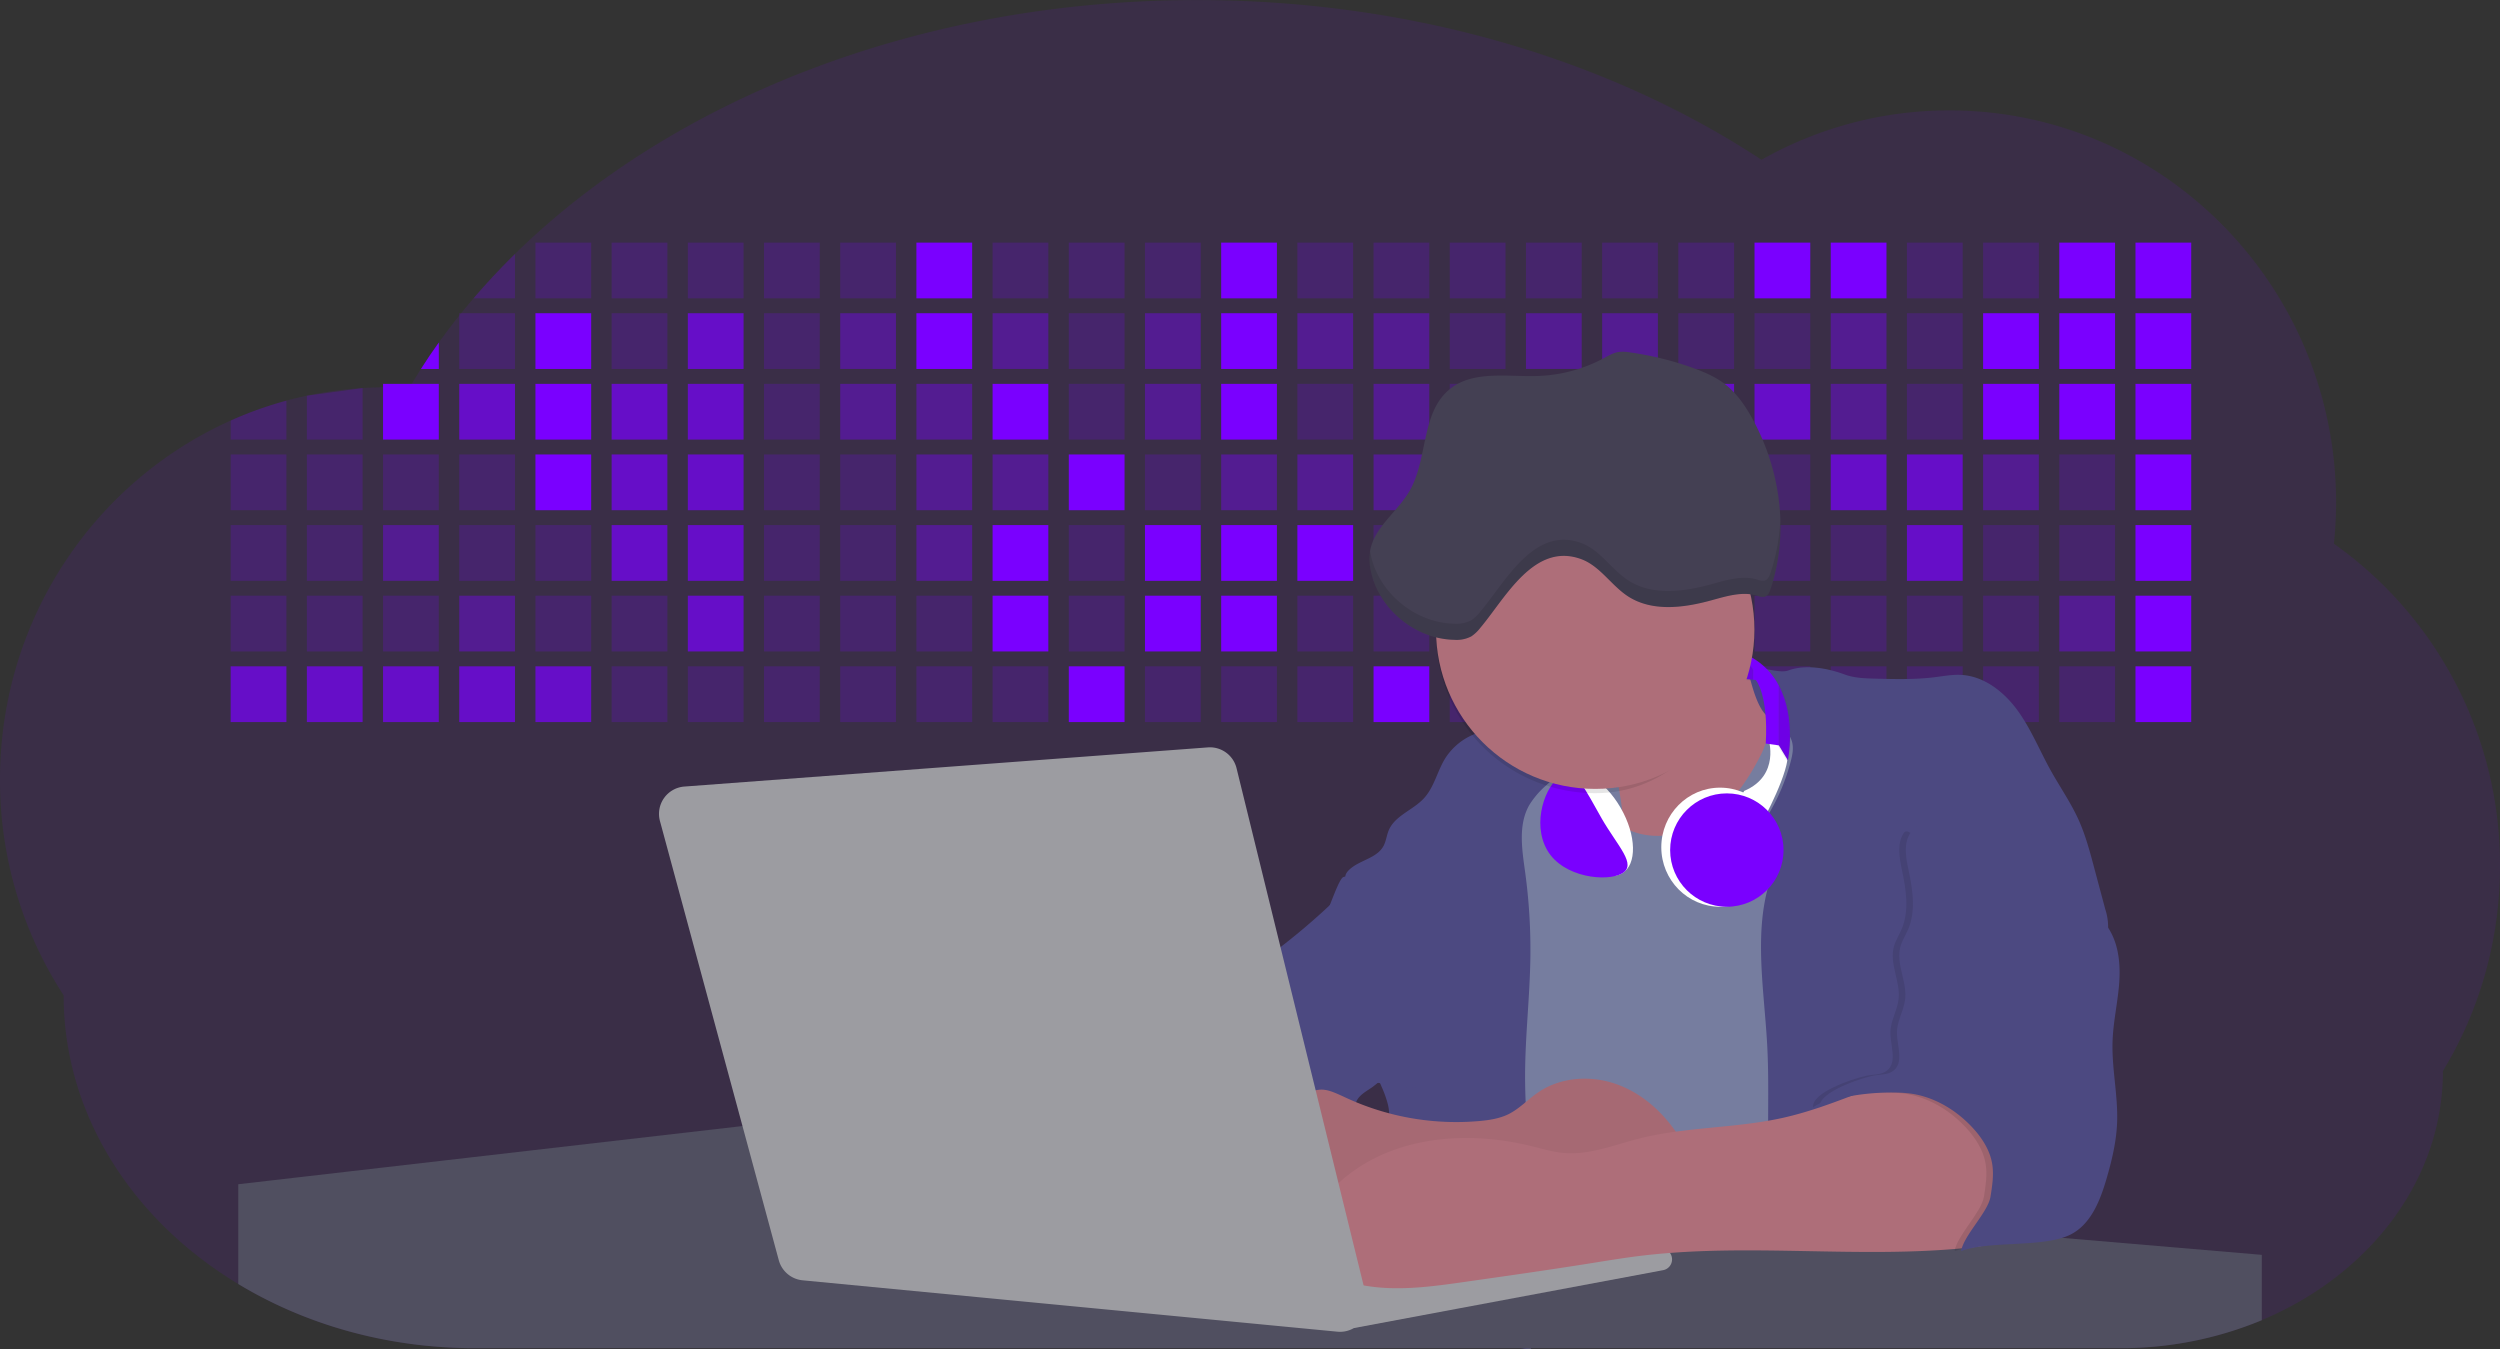 <svg id="aa7bae02-e79e-4d6b-a496-aba15f39787c" data-name="Layer 1" xmlns="http://www.w3.org/2000/svg" width="1144" height="617.32" viewBox="0 0 1144 617.32"><rect x="0" y="0" width="1144" height="617.32" fill="#333333" stroke="none"/><title>developer activity</title><path d="M1172,537.57a181.92,181.92,0,0,1-6.85,49.6,180.06,180.06,0,0,1-19.27,44.28c0,50.1-33.82,93.4-82.91,114a167.3,167.3,0,0,1-64.73,12.8H245.17c-40.25,0-77.55-10.86-108.14-29.36A185.76,185.76,0,0,1,112.2,711c-34-29.22-55.08-69.6-55.08-114.2A180.5,180.5,0,0,1,28,498.08c0-73.36,43.39-136.44,105.55-164.29a174.52,174.52,0,0,1,25.51-9.12q4.63-1.26,9.36-2.26a175.39,175.39,0,0,1,25.51-3.5q4.65-.29,9.35-.33H205c3.46,0,6.89.12,10.3.32l1.12-1.9q2.06-3.44,4.22-6.81,3.9-6.14,8.18-12.1,4.48-6.29,9.35-12.38l.83-1q2.76-3.44,5.64-6.8,9-10.49,19-20.35c72.11-70.68,185.08-116.18,312.08-116.18,98.82,0,189.15,27.55,258.34,73.07A174.18,174.18,0,0,1,920,191.86c97.74,0,177,80.37,177,179.51a184.9,184.9,0,0,1-1,18.78A180,180,0,0,1,1172,537.57Z" transform="translate(-28 -141.34)" fill="#7a00ff" opacity="0.1"/><path d="M263.66,257.52v20.35h-19Q253.59,267.39,263.66,257.52Z" transform="translate(-28 -141.34)" fill="#7a00ff" opacity="0.2"/><rect x="245.02" y="111.02" width="25.51" height="25.51" fill="#7a00ff" opacity="0.2"/><rect x="279.88" y="111.02" width="25.51" height="25.51" fill="#7a00ff" opacity="0.2"/><rect x="314.75" y="111.02" width="25.51" height="25.51" fill="#7a00ff" opacity="0.2"/><rect x="349.61" y="111.02" width="25.51" height="25.51" fill="#7a00ff" opacity="0.2"/><rect x="384.48" y="111.02" width="25.51" height="25.51" fill="#7a00ff" opacity="0.2"/><rect x="419.35" y="111.02" width="25.51" height="25.51" fill="#7a00ff"/><rect x="454.21" y="111.02" width="25.51" height="25.51" fill="#7a00ff" opacity="0.2"/><rect x="489.08" y="111.02" width="25.51" height="25.51" fill="#7a00ff" opacity="0.2"/><rect x="523.94" y="111.02" width="25.51" height="25.51" fill="#7a00ff" opacity="0.2"/><rect x="558.81" y="111.02" width="25.51" height="25.51" fill="#7a00ff"/><rect x="593.68" y="111.02" width="25.51" height="25.51" fill="#7a00ff" opacity="0.2"/><rect x="628.54" y="111.02" width="25.51" height="25.51" fill="#7a00ff" opacity="0.2"/><rect x="663.41" y="111.02" width="25.51" height="25.51" fill="#7a00ff" opacity="0.2"/><rect x="698.28" y="111.02" width="25.51" height="25.51" fill="#7a00ff" opacity="0.2"/><rect x="733.14" y="111.02" width="25.51" height="25.51" fill="#7a00ff" opacity="0.2"/><rect x="768.01" y="111.02" width="25.51" height="25.51" fill="#7a00ff" opacity="0.2"/><rect x="802.87" y="111.02" width="25.51" height="25.51" fill="#7a00ff"/><rect x="837.74" y="111.02" width="25.51" height="25.51" fill="#7a00ff"/><rect x="872.61" y="111.02" width="25.51" height="25.51" fill="#7a00ff" opacity="0.2"/><rect x="907.47" y="111.02" width="25.51" height="25.51" fill="#7a00ff" opacity="0.2"/><rect x="942.34" y="111.02" width="25.51" height="25.51" fill="#7a00ff"/><rect x="977.2" y="111.02" width="25.51" height="25.51" fill="#7a00ff"/><path d="M228.8,298.08v12.1h-8.18Q224.52,304,228.8,298.08Z" transform="translate(-28 -141.34)" fill="#7a00ff"/><rect x="210.15" y="143.33" width="25.51" height="25.51" fill="#7a00ff" opacity="0.2"/><rect x="245.02" y="143.33" width="25.51" height="25.51" fill="#7a00ff"/><rect x="279.88" y="143.33" width="25.51" height="25.51" fill="#7a00ff" opacity="0.2"/><rect x="314.75" y="143.33" width="25.51" height="25.51" fill="#7a00ff" opacity="0.7"/><rect x="349.61" y="143.33" width="25.51" height="25.51" fill="#7a00ff" opacity="0.2"/><rect x="384.48" y="143.33" width="25.51" height="25.51" fill="#7a00ff" opacity="0.4"/><rect x="419.35" y="143.33" width="25.51" height="25.51" fill="#7a00ff"/><rect x="454.21" y="143.33" width="25.51" height="25.51" fill="#7a00ff" opacity="0.4"/><rect x="489.08" y="143.33" width="25.51" height="25.51" fill="#7a00ff" opacity="0.2"/><rect x="523.94" y="143.33" width="25.51" height="25.51" fill="#7a00ff" opacity="0.4"/><rect x="558.81" y="143.33" width="25.51" height="25.51" fill="#7a00ff"/><rect x="593.68" y="143.33" width="25.51" height="25.51" fill="#7a00ff" opacity="0.4"/><rect x="628.54" y="143.33" width="25.51" height="25.51" fill="#7a00ff" opacity="0.4"/><rect x="663.41" y="143.33" width="25.51" height="25.51" fill="#7a00ff" opacity="0.2"/><rect x="698.28" y="143.33" width="25.51" height="25.51" fill="#7a00ff" opacity="0.4"/><rect x="733.14" y="143.33" width="25.51" height="25.51" fill="#7a00ff" opacity="0.4"/><rect x="768.01" y="143.33" width="25.51" height="25.51" fill="#7a00ff" opacity="0.2"/><rect x="802.87" y="143.33" width="25.51" height="25.51" fill="#7a00ff" opacity="0.2"/><rect x="837.74" y="143.33" width="25.51" height="25.51" fill="#7a00ff" opacity="0.4"/><rect x="872.61" y="143.33" width="25.51" height="25.51" fill="#7a00ff" opacity="0.2"/><rect x="907.47" y="143.33" width="25.51" height="25.51" fill="#7a00ff"/><rect x="942.34" y="143.33" width="25.51" height="25.51" fill="#7a00ff"/><rect x="977.2" y="143.33" width="25.51" height="25.51" fill="#7a00ff"/><path d="M159.06,324.67V342.5H133.55v-8.71A174.52,174.52,0,0,1,159.06,324.67Z" transform="translate(-28 -141.34)" fill="#7a00ff" opacity="0.2"/><polygon points="165.93 177.57 165.93 201.16 140.42 201.16 140.42 181.07 165.93 177.57" fill="#7a00ff" opacity="0.2"/><rect x="175.28" y="175.65" width="25.51" height="25.51" fill="#7a00ff"/><rect x="210.15" y="175.65" width="25.51" height="25.51" fill="#7a00ff" opacity="0.7"/><rect x="245.02" y="175.65" width="25.51" height="25.51" fill="#7a00ff"/><rect x="279.88" y="175.65" width="25.51" height="25.51" fill="#7a00ff" opacity="0.7"/><rect x="314.75" y="175.65" width="25.51" height="25.51" fill="#7a00ff" opacity="0.7"/><rect x="349.61" y="175.65" width="25.51" height="25.51" fill="#7a00ff" opacity="0.2"/><rect x="384.48" y="175.65" width="25.51" height="25.51" fill="#7a00ff" opacity="0.4"/><rect x="419.35" y="175.65" width="25.51" height="25.51" fill="#7a00ff" opacity="0.4"/><rect x="454.21" y="175.65" width="25.51" height="25.51" fill="#7a00ff"/><rect x="489.08" y="175.65" width="25.51" height="25.51" fill="#7a00ff" opacity="0.2"/><rect x="523.94" y="175.65" width="25.51" height="25.51" fill="#7a00ff" opacity="0.4"/><rect x="558.81" y="175.65" width="25.51" height="25.51" fill="#7a00ff"/><rect x="593.68" y="175.65" width="25.51" height="25.51" fill="#7a00ff" opacity="0.2"/><rect x="628.54" y="175.65" width="25.51" height="25.51" fill="#7a00ff" opacity="0.4"/><rect x="663.41" y="175.65" width="25.51" height="25.51" fill="#7a00ff" opacity="0.2"/><rect x="698.28" y="175.65" width="25.51" height="25.51" fill="#7a00ff"/><rect x="733.14" y="175.65" width="25.51" height="25.51" fill="#7a00ff" opacity="0.2"/><rect x="768.01" y="175.65" width="25.51" height="25.51" fill="#7a00ff" opacity="0.7"/><rect x="802.87" y="175.65" width="25.51" height="25.51" fill="#7a00ff" opacity="0.7"/><rect x="837.74" y="175.65" width="25.51" height="25.51" fill="#7a00ff" opacity="0.4"/><rect x="872.61" y="175.65" width="25.51" height="25.51" fill="#7a00ff" opacity="0.2"/><rect x="907.47" y="175.65" width="25.51" height="25.51" fill="#7a00ff"/><rect x="942.34" y="175.65" width="25.51" height="25.51" fill="#7a00ff"/><rect x="977.2" y="175.65" width="25.51" height="25.51" fill="#7a00ff"/><rect x="105.55" y="207.96" width="25.51" height="25.51" fill="#7a00ff" opacity="0.2"/><rect x="140.42" y="207.96" width="25.51" height="25.51" fill="#7a00ff" opacity="0.2"/><rect x="175.28" y="207.96" width="25.51" height="25.51" fill="#7a00ff" opacity="0.2"/><rect x="210.15" y="207.96" width="25.51" height="25.51" fill="#7a00ff" opacity="0.2"/><rect x="245.02" y="207.96" width="25.51" height="25.51" fill="#7a00ff"/><rect x="279.88" y="207.96" width="25.51" height="25.51" fill="#7a00ff" opacity="0.7"/><rect x="314.75" y="207.96" width="25.51" height="25.51" fill="#7a00ff" opacity="0.7"/><rect x="349.61" y="207.96" width="25.51" height="25.51" fill="#7a00ff" opacity="0.2"/><rect x="384.48" y="207.96" width="25.51" height="25.51" fill="#7a00ff" opacity="0.2"/><rect x="419.35" y="207.96" width="25.51" height="25.51" fill="#7a00ff" opacity="0.4"/><rect x="454.21" y="207.96" width="25.51" height="25.51" fill="#7a00ff" opacity="0.4"/><rect x="489.08" y="207.96" width="25.51" height="25.51" fill="#7a00ff"/><rect x="523.94" y="207.96" width="25.51" height="25.51" fill="#7a00ff" opacity="0.2"/><rect x="558.81" y="207.96" width="25.51" height="25.51" fill="#7a00ff" opacity="0.4"/><rect x="593.68" y="207.96" width="25.51" height="25.51" fill="#7a00ff" opacity="0.4"/><rect x="628.54" y="207.96" width="25.51" height="25.51" fill="#7a00ff" opacity="0.4"/><rect x="663.41" y="207.96" width="25.51" height="25.51" fill="#7a00ff" opacity="0.4"/><rect x="698.28" y="207.96" width="25.51" height="25.51" fill="#7a00ff" opacity="0.2"/><rect x="733.14" y="207.96" width="25.51" height="25.51" fill="#7a00ff" opacity="0.2"/><rect x="768.01" y="207.96" width="25.51" height="25.51" fill="#7a00ff" opacity="0.2"/><rect x="802.87" y="207.96" width="25.51" height="25.51" fill="#7a00ff" opacity="0.2"/><rect x="837.74" y="207.96" width="25.51" height="25.51" fill="#7a00ff" opacity="0.7"/><rect x="872.61" y="207.96" width="25.51" height="25.51" fill="#7a00ff" opacity="0.7"/><rect x="907.47" y="207.96" width="25.51" height="25.51" fill="#7a00ff" opacity="0.4"/><rect x="942.34" y="207.96" width="25.51" height="25.51" fill="#7a00ff" opacity="0.2"/><rect x="977.2" y="207.96" width="25.51" height="25.51" fill="#7a00ff"/><rect x="105.55" y="240.28" width="25.51" height="25.51" fill="#7a00ff" opacity="0.2"/><rect x="140.42" y="240.28" width="25.51" height="25.51" fill="#7a00ff" opacity="0.2"/><rect x="175.28" y="240.28" width="25.51" height="25.51" fill="#7a00ff" opacity="0.4"/><rect x="210.15" y="240.28" width="25.51" height="25.51" fill="#7a00ff" opacity="0.2"/><rect x="245.02" y="240.28" width="25.51" height="25.51" fill="#7a00ff" opacity="0.2"/><rect x="279.88" y="240.28" width="25.51" height="25.51" fill="#7a00ff" opacity="0.7"/><rect x="314.75" y="240.28" width="25.51" height="25.51" fill="#7a00ff" opacity="0.7"/><rect x="349.61" y="240.28" width="25.51" height="25.51" fill="#7a00ff" opacity="0.2"/><rect x="384.48" y="240.28" width="25.51" height="25.51" fill="#7a00ff" opacity="0.2"/><rect x="419.35" y="240.28" width="25.51" height="25.51" fill="#7a00ff" opacity="0.4"/><rect x="454.21" y="240.28" width="25.51" height="25.51" fill="#7a00ff"/><rect x="489.08" y="240.28" width="25.51" height="25.51" fill="#7a00ff" opacity="0.2"/><rect x="523.94" y="240.28" width="25.51" height="25.51" fill="#7a00ff"/><rect x="558.81" y="240.28" width="25.51" height="25.51" fill="#7a00ff"/><rect x="593.68" y="240.28" width="25.51" height="25.51" fill="#7a00ff"/><rect x="628.54" y="240.28" width="25.51" height="25.51" fill="#7a00ff" opacity="0.2"/><rect x="663.41" y="240.28" width="25.51" height="25.51" fill="#7a00ff"/><rect x="698.28" y="240.28" width="25.51" height="25.51" fill="#7a00ff" opacity="0.2"/><rect x="733.14" y="240.28" width="25.51" height="25.51" fill="#7a00ff" opacity="0.2"/><rect x="768.01" y="240.28" width="25.51" height="25.51" fill="#7a00ff" opacity="0.2"/><rect x="802.87" y="240.28" width="25.51" height="25.51" fill="#7a00ff" opacity="0.2"/><rect x="837.74" y="240.28" width="25.51" height="25.51" fill="#7a00ff" opacity="0.2"/><rect x="872.61" y="240.28" width="25.51" height="25.51" fill="#7a00ff" opacity="0.7"/><rect x="907.47" y="240.28" width="25.51" height="25.51" fill="#7a00ff" opacity="0.2"/><rect x="942.34" y="240.28" width="25.51" height="25.51" fill="#7a00ff" opacity="0.2"/><rect x="977.2" y="240.28" width="25.51" height="25.51" fill="#7a00ff"/><rect x="105.55" y="272.59" width="25.51" height="25.51" fill="#7a00ff" opacity="0.2"/><rect x="140.42" y="272.59" width="25.51" height="25.51" fill="#7a00ff" opacity="0.2"/><rect x="175.28" y="272.59" width="25.51" height="25.51" fill="#7a00ff" opacity="0.2"/><rect x="210.15" y="272.59" width="25.51" height="25.51" fill="#7a00ff" opacity="0.4"/><rect x="245.02" y="272.59" width="25.51" height="25.51" fill="#7a00ff" opacity="0.2"/><rect x="279.88" y="272.59" width="25.51" height="25.51" fill="#7a00ff" opacity="0.2"/><rect x="314.75" y="272.59" width="25.51" height="25.51" fill="#7a00ff" opacity="0.7"/><rect x="349.61" y="272.59" width="25.51" height="25.51" fill="#7a00ff" opacity="0.2"/><rect x="384.48" y="272.59" width="25.51" height="25.51" fill="#7a00ff" opacity="0.2"/><rect x="419.35" y="272.59" width="25.51" height="25.51" fill="#7a00ff" opacity="0.2"/><rect x="454.21" y="272.59" width="25.51" height="25.51" fill="#7a00ff"/><rect x="489.08" y="272.59" width="25.51" height="25.51" fill="#7a00ff" opacity="0.2"/><rect x="523.94" y="272.59" width="25.51" height="25.51" fill="#7a00ff"/><rect x="558.81" y="272.59" width="25.51" height="25.51" fill="#7a00ff"/><rect x="593.68" y="272.59" width="25.51" height="25.51" fill="#7a00ff" opacity="0.2"/><rect x="628.54" y="272.59" width="25.51" height="25.51" fill="#7a00ff" opacity="0.2"/><rect x="663.41" y="272.59" width="25.51" height="25.51" fill="#7a00ff" opacity="0.2"/><rect x="698.28" y="272.59" width="25.51" height="25.51" fill="#7a00ff" opacity="0.2"/><rect x="733.14" y="272.59" width="25.51" height="25.51" fill="#7a00ff" opacity="0.2"/><rect x="768.01" y="272.59" width="25.51" height="25.51" fill="#7a00ff" opacity="0.2"/><rect x="802.87" y="272.59" width="25.51" height="25.51" fill="#7a00ff" opacity="0.2"/><rect x="837.74" y="272.59" width="25.51" height="25.51" fill="#7a00ff" opacity="0.2"/><rect x="872.61" y="272.59" width="25.51" height="25.51" fill="#7a00ff" opacity="0.2"/><rect x="907.47" y="272.59" width="25.51" height="25.51" fill="#7a00ff" opacity="0.2"/><rect x="942.34" y="272.59" width="25.51" height="25.51" fill="#7a00ff" opacity="0.4"/><rect x="977.2" y="272.59" width="25.51" height="25.51" fill="#7a00ff"/><rect x="105.55" y="304.91" width="25.51" height="25.51" fill="#7a00ff" opacity="0.7"/><rect x="140.42" y="304.91" width="25.51" height="25.51" fill="#7a00ff" opacity="0.7"/><rect x="175.28" y="304.91" width="25.51" height="25.51" fill="#7a00ff" opacity="0.7"/><rect x="210.15" y="304.91" width="25.51" height="25.51" fill="#7a00ff" opacity="0.7"/><rect x="245.02" y="304.91" width="25.51" height="25.51" fill="#7a00ff" opacity="0.7"/><rect x="279.88" y="304.91" width="25.51" height="25.51" fill="#7a00ff" opacity="0.2"/><rect x="314.75" y="304.91" width="25.51" height="25.51" fill="#7a00ff" opacity="0.2"/><rect x="349.61" y="304.91" width="25.51" height="25.51" fill="#7a00ff" opacity="0.2"/><rect x="384.48" y="304.91" width="25.51" height="25.51" fill="#7a00ff" opacity="0.2"/><rect x="419.35" y="304.91" width="25.51" height="25.51" fill="#7a00ff" opacity="0.2"/><rect x="454.21" y="304.91" width="25.51" height="25.51" fill="#7a00ff" opacity="0.2"/><rect x="489.08" y="304.91" width="25.51" height="25.51" fill="#7a00ff"/><rect x="523.94" y="304.91" width="25.51" height="25.51" fill="#7a00ff" opacity="0.2"/><rect x="558.81" y="304.91" width="25.51" height="25.51" fill="#7a00ff" opacity="0.2"/><rect x="593.68" y="304.91" width="25.51" height="25.51" fill="#7a00ff" opacity="0.2"/><rect x="628.54" y="304.91" width="25.51" height="25.51" fill="#7a00ff"/><rect x="663.41" y="304.91" width="25.51" height="25.51" fill="#7a00ff" opacity="0.2"/><rect x="698.28" y="304.91" width="25.51" height="25.51" fill="#7a00ff" opacity="0.2"/><rect x="733.14" y="304.91" width="25.51" height="25.51" fill="#7a00ff" opacity="0.2"/><rect x="768.01" y="304.91" width="25.51" height="25.51" fill="#7a00ff" opacity="0.2"/><rect x="802.87" y="304.91" width="25.51" height="25.51" fill="#7a00ff" opacity="0.2"/><rect x="837.74" y="304.91" width="25.51" height="25.51" fill="#7a00ff" opacity="0.2"/><rect x="872.61" y="304.91" width="25.51" height="25.51" fill="#7a00ff" opacity="0.2"/><rect x="907.47" y="304.91" width="25.51" height="25.51" fill="#7a00ff" opacity="0.2"/><rect x="942.34" y="304.91" width="25.51" height="25.51" fill="#7a00ff" opacity="0.2"/><rect x="977.2" y="304.91" width="25.51" height="25.51" fill="#7a00ff"/><circle cx="734.52" cy="363.89" r="34.87" fill="#767d9f"/><path d="M760.71,460.87q5.22,22.78,8.86,45.9c.73,4.58,1.38,9.41-.28,13.74-1.39,3.61-4.22,6.43-6.44,9.59s-3.9,7.21-2.55,10.83,5.29,5.6,9.05,6.62c10.76,2.9,22.23.79,32.94-2.35a53.29,53.29,0,0,0,13.81-5.72c4.54-2.88,8.26-6.88,11.68-11,15.61-18.93,25.83-41.65,35.45-64.23a39.12,39.12,0,0,1-33.11-13.34c-3.94-4.63-6.83-11.08-4.61-16.74-6.51,3.57-14.24,3.81-21.25,6.25a75.49,75.49,0,0,0-12.5,6.15q-7.18,4.15-14.28,8.46C772.07,458.29,767,461.19,760.71,460.87Z" transform="translate(-28 -141.34)" fill="#ae6e79"/><path d="M833.64,487.05c-6.11,11.89-14.06,23.32-25.41,30.4s-26.63,9-38,2c-5.6-3.42-9.84-8.62-14.73-13s-11-8.13-17.57-7.56c-7.24.63-12.91,6.28-17.76,11.69-7.36,8.22-14.47,16.79-19.68,26.52-10,18.7-12.37,40.56-11.93,61.76s3.51,42.29,3.58,63.49c.1,26.08-4.32,51.95-8.79,77.64,41.1-5.06,82.25,6,123.44,10.19,26.36,2.71,52.92,2.65,79.42,2.58,4.66,0,9.62-.12,13.5-2.7a18.2,18.2,0,0,0,5.59-6.64c3.66-6.75,5.13-14.45,6.15-22.06,2.59-19.22,2.67-38.68,2.74-58.08.18-47,.35-94.17-5.62-140.8-1.47-11.47-3.35-23-7.75-33.73s-11.58-20.6-21.62-26.35c-6.45-3.7-21.4-10.14-29-6.41C841.67,460.15,837.73,479.09,833.64,487.05Z" transform="translate(-28 -141.34)" fill="#767d9f"/><path d="M836.68,619.77c-1.55-29-7.86-59.95,5.57-85.69,3.3-6.32-8.54-14.21-4.88-20.33a92.08,92.08,0,0,0,10.06-23.93c.76-2.89,1.37-5.95.65-8.85-1.33-5.29-6.56-8.44-11-11.66-4.9-3.56-7.42-14.41-9-20.28s12.57,1.2,18.26-.89c7.9-2.89,17.94-1.07,25.82,1.86,4.4,1.62,9.18,1.76,13.87,1.88,9.11.24,18.25.47,27.29-.65,4.06-.51,8.13-1.28,12.21-1.05,10.41.59,19.46,7.71,25.62,16.13s10.08,18.23,15.13,27.35c4.21,7.6,9.23,14.78,12.82,22.69,3.18,7,5.19,14.52,7.18,22l5.13,19.19a25.58,25.58,0,0,1,1.26,8.51c-.26,3.07-1.62,5.93-3,8.66A164.12,164.12,0,0,1,971,603.2c-10.79,13.23-23.89,25.16-30.3,41-2.5,6.17-3.89,12.73-5.16,19.27a707.94,707.94,0,0,0-10.9,79.15,174.2,174.2,0,0,0-36.52-12.21,177.61,177.61,0,0,0-19-3c-5.59-.58-12.8.52-18.12-1-8.9-2.53-9.88-17.58-11.23-25.46-2.16-12.55-2.59-25.32-2.67-38C837,648.53,837.45,634.14,836.68,619.77Z" transform="translate(-28 -141.34)" fill="#4c4981"/><path d="M641.23,565.54c4.21,24,8.85,48.07,18,70.62-.23.22-.46.42-.69.62-.81.69-1.65,1.34-2.53,2-2.05,1.44-4.3,2.66-6,4.54a8,8,0,0,0-1.5,2.45,5.48,5.48,0,0,0,0,4.47c-4.77,2.11-10.31,1.46-15.66,1.26-4.61-.17-9.08,0-12.78,2.53-5.14,3.54-6.69,10.34-7.52,16.52q-.46,3.38-.79,6.77-.32,3.15-.52,6.32a188.61,188.61,0,0,0-.19,21q.08,1.92.21,3.84c-16.34-.39-31.23-8.91-45.32-17.19-3.22-1.89-6.54-3.88-8.63-7A15.8,15.8,0,0,1,555,674c0-.51.09-1,.16-1.52a41.58,41.58,0,0,1,2.29-8.68,107.2,107.2,0,0,1,19.19-32.65c3.58-4.18,7.61-8.27,9.28-13.52.73-2.29,1-4.72,1.74-7,3.32-9.88,15.3-14.55,19.4-24.14,1-2.29,1.46-4.8,2.7-7a17.63,17.63,0,0,1,4.25-4.75c.73-.61,1.49-1.2,2.24-1.79q10.54-8.26,20.31-17.45,1.82-1.71,3.6-3.46A59.48,59.48,0,0,0,641.23,565.54Z" transform="translate(-28 -141.34)" fill="#4c4981"/><path d="M742,494.56c-1.44,1.52-3,2.95-4.53,4.37l-.41.37-1.62,1.5a39,39,0,0,0-7.55,8.79l-.17.28c-5.1,9.13-3.21,20.37-1.79,30.74a261.55,261.55,0,0,1,2.37,39c-.26,18-2.38,35.88-2.42,53.86,0,4.08.09,8.15.27,12.23.29,6.63.79,13.25,1.39,19.87.65,7.26,1.43,14.51,2.16,21.76.58,5.61,1.13,11.21,1.59,16.81.23,2.9.45,5.79.63,8.69.21,3.4.38,6.81.48,10.21h0c.07,2.16.11,4.31.11,6.47,0,1.23,0,2.45,0,3.67q0,3.51-.19,7-.2,4.49-.61,9c-.31,3.27-.86,6.84-3.16,9.14-.14.14-.29.27-.44.4l-3.24-.4a332.72,332.72,0,0,0-67.3-1.2c.49-3.38.94-6.75,1.38-10.14.2-1.6.4-3.21.59-4.82q.33-2.76.63-5.52c.23-2,.44-4,.64-6q.78-7.73,1.37-15.47.87-11.29,1.32-22.62.22-5.41.34-10.83.17-6.72.16-13.45,0-6.54-.11-13.1c0-1.44-.06-2.88-.18-4.31a27.35,27.35,0,0,0-.53-3.83,49.87,49.87,0,0,0-3-8.48c-.22-.52-.43-1-.64-1.55-.12-.27-.23-.55-.34-.82,5.76-5.13,9.86-12,13.8-18.76,6.39-10.89,12.93-22.26,14-34.84s-5.18-26.71-17.2-30.55c-3.27-1-6.73-1.28-10.1-1.87-3.18-.56-9.81-1.83-13.49-4.11q-3,3.08-6,6.05a22.15,22.15,0,0,1,2.17-8.71l1.42.07a2.71,2.71,0,0,1-.16-1c0-1.07.74-2.28,2.32-3.62,4.71-4,12.12-4.89,15.09-10.3,1.24-2.25,1.45-4.93,2.45-7.29,2.87-6.73,11.11-9.21,16.07-14.59s6.2-13,10.21-19a28.62,28.62,0,0,1,12-10c.4-.19.81-.38,1.22-.55,8.3-3.55,18.16-4.36,26.76-4.34,3.34,0,12,.1,16.24,1.79a5.32,5.32,0,0,1,1.85,1.13C752.37,480.61,745.34,491,742,494.56Z" transform="translate(-28 -141.34)" fill="#4c4981"/><path d="M642.72,542.69a60.88,60.88,0,0,1,46.74,4.87c7.2,4,13.66,9.58,17.62,16.78,5.95,10.8,5.69,23.82,5.27,36.15-.21,6.17-.48,12.56-3.2,18.1C706,625,700.06,629.4,694,633a42.24,42.24,0,0,1-12.32,5.33c-6.72,1.46-13.7.22-20.47-1-7.36-1.36-15.26-3-20.37-8.48-3-3.18-4.64-7.31-6.26-11.35q-3.49-8.75-7-17.48c-4.05-10.11-5.42-18.52-.07-28.37,2.43-4.49,5.4-8.69,7.8-13.21C636.51,556.14,640.81,543.28,642.72,542.69Z" transform="translate(-28 -141.34)" fill="#4c4981"/><path d="M1063,715.56v29.9a167.3,167.3,0,0,1-64.73,12.8H728.58c-.14.14-.29.27-.44.4l-3.24-.4H245.17c-40.25,0-77.55-10.86-108.14-29.36V683.25l230.72-26.63.18,0L502.29,668l34.77,3,18.06,1.53,37.38,3.17,19.23,1.63,28,2.38,3.94.33,20.18,1.71L691.23,684l38.5,3.26,64.18,5.45,45.15,3.83,74.14,6.29,14.1,1.19,1.52.13,1.32.11,18.62,1.58,20.44,1.74,2.37.2Z" transform="translate(-28 -141.34)" fill="#504f60"/><polygon points="764 573.12 474.86 523.77 463.65 580.46 596.19 596.33 637 601.44 749.26 579.33 764 573.12" fill="#9c9ca1"/><path d="M642.33,739.94l144.86-27.23a5,5,0,0,1,5.94,4.93h0a5,5,0,0,1-4.09,4.93L647.57,749.06Z" transform="translate(-28 -141.34)" fill="#9c9ca1"/><path d="M705.17,654.31c4.51-.42,9.08-1.13,13.14-3.13,5-2.49,8.89-6.78,13.52-9.94,10.18-7,23.8-7.94,35.47-3.92s21.41,12.63,28.23,22.91c4.53,6.85,7.93,15.59,4.73,23.15a30.51,30.51,0,0,1-4.12,6.44l-8.34,10.9a29,29,0,0,1-5.66,6.09c-3.12,2.27-7,3.2-10.82,3.76-10.15,1.48-20.48.64-30.71,1.32-17.57,1.17-34.73,6.83-52.34,6.64-10.12-.11-20.11-2.15-30-4.19l-43.77-9c-7.62-1.56-16.23-3.84-19.82-10.75-1.61-3.11-1.91-6.71-2.1-10.21-.52-9.64,0-20.36,6.68-27.31,6.28-6.52,16.21-8.58,23.71-13.4,9.18-5.91,12.21-4,21.89.44A120,120,0,0,0,705.17,654.31Z" transform="translate(-28 -141.34)" fill="#ae6e79"/><path d="M705.17,654.31c4.51-.42,9.08-1.13,13.14-3.13,5-2.49,8.89-6.78,13.52-9.94,10.18-7,23.8-7.94,35.47-3.92s21.41,12.63,28.23,22.91c4.53,6.85,7.93,15.59,4.73,23.15a30.51,30.51,0,0,1-4.12,6.44l-8.34,10.9a29,29,0,0,1-5.66,6.09c-3.12,2.27-7,3.2-10.82,3.76-10.15,1.48-20.48.64-30.71,1.32-17.57,1.17-34.73,6.83-52.34,6.64-10.12-.11-20.11-2.15-30-4.19l-43.77-9c-7.62-1.56-16.23-3.84-19.82-10.75-1.61-3.11-1.91-6.71-2.1-10.21-.52-9.64,0-20.36,6.68-27.31,6.28-6.52,16.21-8.58,23.71-13.4,9.18-5.91,12.21-4,21.89.44A120,120,0,0,0,705.17,654.31Z" transform="translate(-28 -141.34)" opacity="0.05"/><path d="M880.94,640.6c-12.28,4.75-24.63,9.52-37.49,12.35-21.56,4.75-44.12,4-65.51,9.43-11.3,2.88-22.53,7.52-34.14,6.58-5.19-.42-10.2-2-15.25-3.2-28.37-7-60.62-4.73-83.66,13.27-7.88,6.15-14.33,13.82-20.18,22a14.7,14.7,0,0,0,5.91,21.88A86.62,86.62,0,0,0,659,730.48c13.13,1.16,26.32-.7,39.38-2.56,19.38-2.75,38.77-5.51,58.1-8.6,6.94-1.11,13.88-2.26,20.86-3.14,50.23-6.35,101.37,1.37,151.73-3.93,5.09-.54,10.27-1.24,14.9-3.41,11.72-5.5,17.52-20,15.1-32.74s-11.76-23.33-23-29.83c-9.42-5.47-19.58-7.68-30.07-10C896.26,634,890.32,637,880.94,640.6Z" transform="translate(-28 -141.34)" fill="#ae6e79"/><path d="M988.67,564.44c5.54,7.26,6.72,17,6.12,26.09s-2.76,18.08-3.08,27.21c-.44,12.52,2.58,25,2.07,37.48-.36,8.73-2.43,17.29-4.88,25.67-2.89,9.89-7.07,20.52-16.2,25.27-12.12,6.31-37.54,2.76-50.29,7.7,1.16-7.23,12.28-17.7,13.44-24.93.8-5,1.61-10.14.75-15.15-1.1-6.39-4.85-12.06-9.3-16.78-7.08-7.51-16.32-13.16-26.47-15s-35-.33-43.12,6.08c-1-6.62,17.6-13,24.14-14.43,3.26-.73,7-.32,9.61-2.39,5-3.92,1.37-11.73,1.61-18,.19-5,3.11-9.58,3.7-14.58,1-8-4.22-16.15-2.17-24,.76-2.9,2.45-5.45,3.62-8.21,3.56-8.45,2-18.09.1-27.07-1.18-5.64-2.33-12,.81-16.81,2.91-4.49,11.17,11.5,16.46,10.76,17.47-2.45,33.28-15.4,47.39-4.8,7.19,5.4,8.13,11,11,18.71C976.77,554.6,984,558.36,988.67,564.44Z" transform="translate(-28 -141.34)" opacity="0.1"/><path d="M991.67,564.44c5.54,7.26,6.72,17,6.12,26.09s-2.76,18.08-3.08,27.21c-.44,12.52,2.58,25,2.07,37.48-.36,8.73-2.43,17.29-4.88,25.67-2.89,9.89-7.07,20.52-16.2,25.27-12.12,6.31-37.54,2.76-50.29,7.7,1.16-7.23,12.28-17.7,13.44-24.93.8-5,1.61-10.14.75-15.15-1.1-6.39-4.85-12.06-9.3-16.78-7.08-7.51-16.32-13.16-26.47-15s-35-.33-43.12,6.08c-1-6.62,17.6-13,24.14-14.43,3.26-.73,7-.32,9.61-2.39,5-3.92,1.37-11.73,1.61-18,.19-5,3.11-9.58,3.7-14.58,1-8-4.22-16.15-2.17-24,.76-2.9,2.45-5.45,3.62-8.21,3.56-8.45,2-18.09.1-27.07-1.18-5.64-2.33-12,.81-16.81,2.91-4.49,8.6-6.19,13.89-6.94a68.42,68.42,0,0,1,50,12.9c7.19,5.4,8.13,11,11,18.71C979.77,554.6,987,558.36,991.67,564.44Z" transform="translate(-28 -141.34)" fill="#4c4981"/><path d="M330,517.06,384.37,718a12.55,12.55,0,0,0,10.91,9.21L640,750.72a12.54,12.54,0,0,0,13.38-15.48L593.84,492.86a12.54,12.54,0,0,0-13.12-9.51L341.13,501.27A12.54,12.54,0,0,0,330,517.06Z" transform="translate(-28 -141.34)" fill="#9c9ca1"/><ellipse cx="787.11" cy="387.68" rx="26.9" ry="27.25" fill="#fff"/><path d="M837.2,479.31s5.67,16.86-11.06,23.95L824,507l10.48,10.34S847.4,493.77,846,485.4C846,485.4,844,476.9,837.2,479.31Z" transform="translate(-28 -141.34)" fill="#fff"/><circle cx="790.2" cy="388.99" r="25.94" fill="#7a00ff"/><path d="M846.13,489.23l-4.12-6.8-6-.85c1.28-22.39-4.53-29.06-4.53-29.06l-1.35-.13-5.88-.57-11.06-11.48v-3.26c15.54,1.85,24.13,9.23,28.77,17.88C850.16,470.14,846.13,489.23,846.13,489.23Z" transform="translate(-28 -141.34)" fill="#7a00ff"/><path d="M830.18,448.27v4.12l-5.88-.57-11.06-11.48S830.35,444.17,830.18,448.27Z" transform="translate(-28 -141.34)" stroke="#4c4981" stroke-miterlimit="10" opacity="0.1"/><path d="M846.13,489.23l-4.12-6.8V455C850.16,470.14,846.13,489.23,846.13,489.23Z" transform="translate(-28 -141.34)" stroke="#4c4981" stroke-miterlimit="10" opacity="0.1"/><ellipse cx="757.11" cy="518.2" rx="14.43" ry="26.32" transform="translate(-185.67 306.64) rotate(-30)" fill="#fff"/><path d="M761,516c7.27,12.59,16.19,21,9.29,25s-27,2-34.27-10.6-.67-30,6.23-34S753.72,503.38,761,516Z" transform="translate(-28 -141.34)" fill="#7a00ff"/><path d="M825.73,425.3c0,40.23-27.53,79-67.76,79a72.85,72.85,0,0,1,0-145.7C798.2,358.64,825.73,385.06,825.73,425.3Z" transform="translate(-28 -141.34)" opacity="0.1"/><circle cx="729.97" cy="288.15" r="72.85" fill="#ae6e79"/><path d="M751.57,397.21c8.67,3.19,13.8,12.15,21.58,17.14,11,7,25.32,5.19,37.88,1.73,7-1.91,14.32-4.24,21.21-2.12a6,6,0,0,0,3.23.46c1.5-.43,2.24-2.09,2.73-3.57,8.52-25.4,4.69-54.17-8.17-77.67-3.32-6.06-7.3-11.92-12.78-16.13-4.32-3.31-9.4-5.48-14.52-7.33a145,145,0,0,0-28.88-7.13,17.94,17.94,0,0,0-5.27-.17c-2.41.39-4.57,1.69-6.72,2.85A68.78,68.78,0,0,1,732,313.38c-14,.53-30-2.77-40.79,6.21-13,10.77-9.76,31.78-18.19,46.4-5.58,9.67-16.34,16.69-18.11,27.7a25.57,25.57,0,0,0,.63,10.07c4.12,16.94,20.52,30.06,38,30.37a14.42,14.42,0,0,0,7.76-1.59,17.55,17.55,0,0,0,4.09-3.89C716.84,415.09,729.94,389.25,751.57,397.21Z" transform="translate(-28 -141.34)" fill="#444053"/><path d="M838.2,403.48c-.49,1.48-1.23,3.14-2.73,3.57a6,6,0,0,1-3.23-.46c-6.89-2.12-14.25.21-21.2,2.12-12.57,3.46-26.92,5.31-37.88-1.73-7.79-5-12.91-14-21.59-17.14-21.63-8-34.73,17.88-46.21,31.44a17.55,17.55,0,0,1-4.09,3.89,14.42,14.42,0,0,1-7.76,1.59c-17.42-.31-33.83-13.43-38-30.37-.23-1-.43-2-.58-3,0,.09,0,.17-.05.26a25.57,25.57,0,0,0,.63,10.07c4.12,16.94,20.53,30.06,38,30.37a14.42,14.42,0,0,0,7.76-1.59,17.55,17.55,0,0,0,4.09-3.89c11.48-13.56,24.58-39.4,46.21-31.44,8.68,3.19,13.8,12.15,21.59,17.14,11,7,25.31,5.19,37.88,1.73,7-1.91,14.31-4.24,21.2-2.12a6,6,0,0,0,3.23.46c1.5-.43,2.24-2.09,2.73-3.57a90.29,90.29,0,0,0,4.48-32.26A88.8,88.8,0,0,1,838.2,403.48Z" transform="translate(-28 -141.34)" opacity="0.1"/></svg>